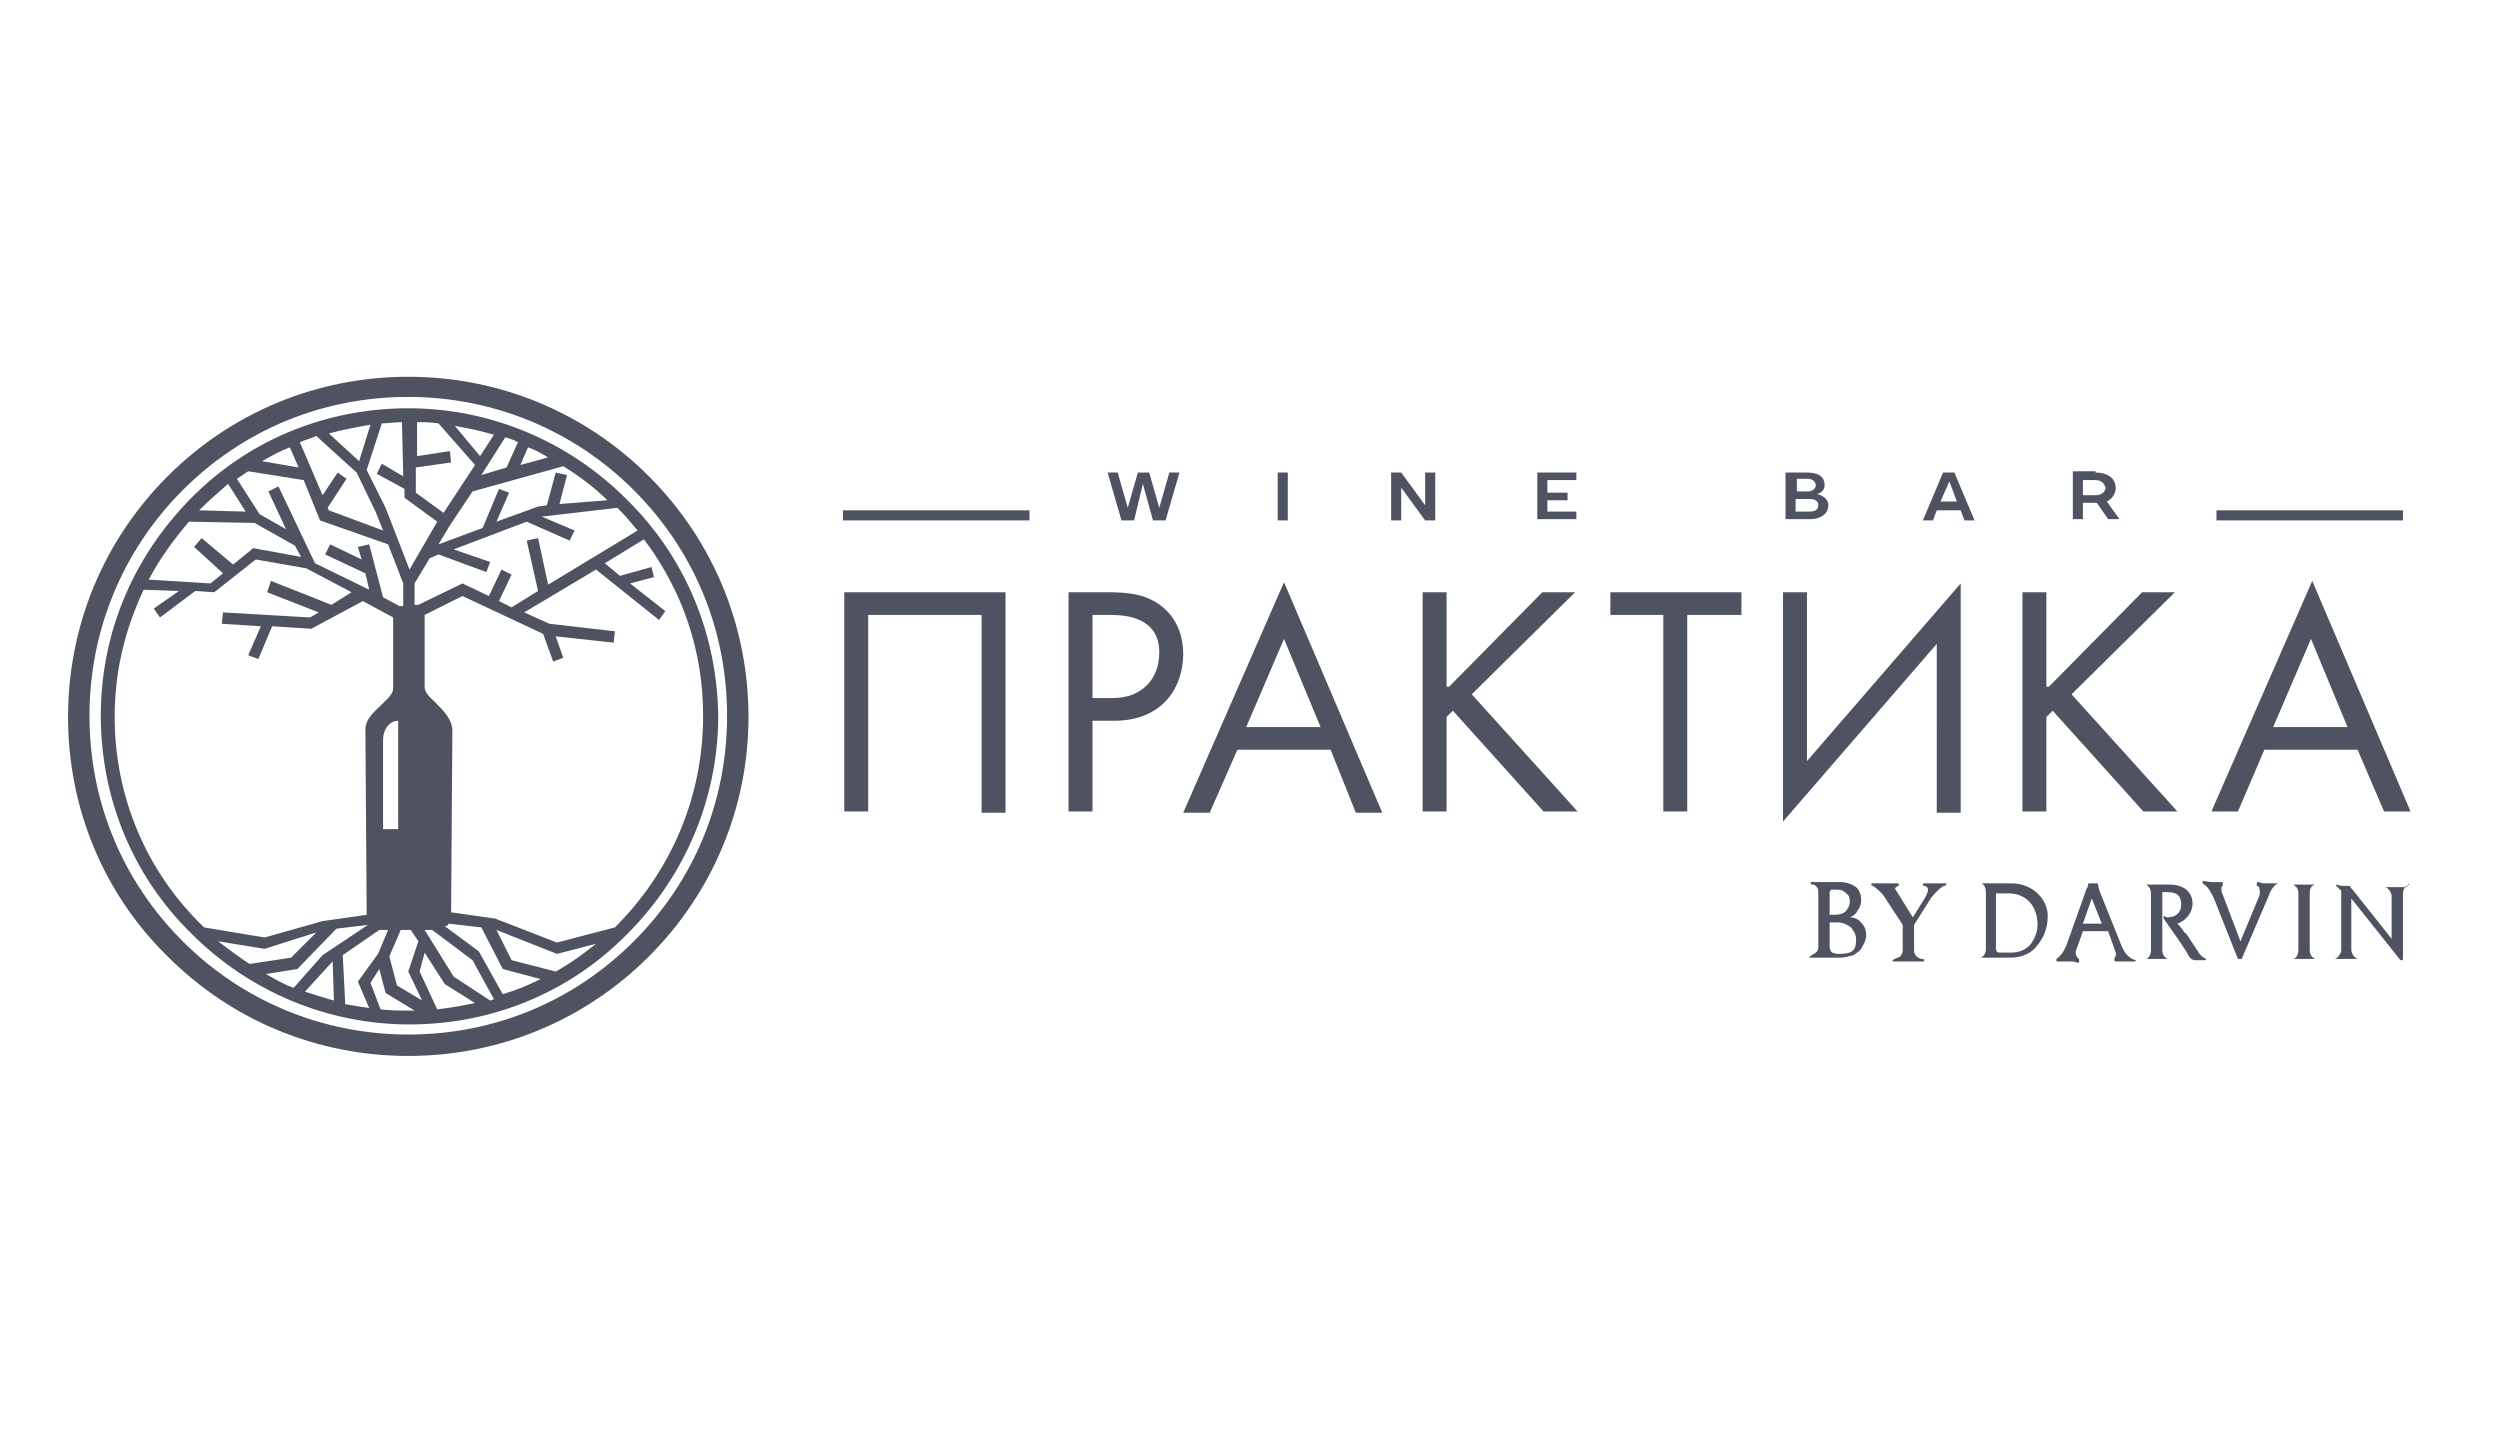 <?xml version="1.0" encoding="utf-8"?>
<!-- Generator: Adobe Illustrator 22.0.0, SVG Export Plug-In . SVG Version: 6.00 Build 0)  -->
<svg version="1.1" id="Слой_1" xmlns="http://www.w3.org/2000/svg" xmlns:xlink="http://www.w3.org/1999/xlink" x="0px" y="0px"
	 viewBox="0 0 198.4 113.4" style="enable-background:new 0 0 198.4 113.4;" xml:space="preserve">
<style type="text/css">
	.st0{fill:#4F5260;}
</style>
<path class="st0" d="M49.7,39.6c-4.6-4.6-10.8-7.2-17.3-7.2s-12.7,2.5-17.3,7.2S8,50.3,8,56.8c0,6.5,2.5,12.7,7.2,17.3
	c4.6,4.6,10.8,7.2,17.3,7.2c6.5,0,12.7-2.5,17.3-7.2c4.6-4.6,7.2-10.8,7.2-17.3C56.9,50.3,54.4,44.2,49.7,39.6z M18.1,38.4l1.4,2.2
	l-3.7-0.1C16.5,39.8,17.3,39.1,18.1,38.4z M20.8,36.6c0.7-0.4,1.4-0.8,2.2-1.1l0.7,1.6L20.8,36.6z M41.3,36.9l0.6-1.4
	c0.6,0.2,1.1,0.5,1.6,0.8L41.3,36.9z M36,77.5l-2.3-3.7l0.6,0l3.2,2.4l1.7,3.1c-0.1,0-0.2,0.1-0.3,0.1l0,0L36,77.5z M33.7,75.6
	l1.6,2.5l2.4,1.5c-1,0.2-2,0.4-3,0.5l-1.4-3L33.7,75.6z M21,75.3l4.1-1.3l-2,2l-3.3,0.5c-0.9-0.6-1.7-1.2-2.5-1.8L21,75.3z
	 M23.6,76.9l3.1-3.2l2.5-0.3l-3.6,2.4l-2.3,2.6c-0.8-0.3-1.5-0.7-2.2-1.1L23.6,76.9z M26.1,34.4c1.1-0.3,2.2-0.5,3.3-0.7l-0.9,2.9
	L26.1,34.4z M44.4,40l0.6-2.3l-0.9-0.2l-0.7,2.6l-0.7,0.1l-3.3,1.2l1-2.3l-0.8-0.3l-1.3,3.1l-3.5,1.3l0.9-1.5l1.8-2.7l7.2-2
	c1.3,0.8,2.5,1.7,3.5,2.7L44.4,40z M31.6,65.8l-1.2,0l0-7.1c0-0.8,0.5-1.5,1.2-1.5L31.6,65.8z M30.4,42.1l-4.3-1.6L26,40.3l1.5-2.3
	l-0.7-0.5l-1.2,1.8l-1.8-4.2c0.4-0.2,0.9-0.3,1.3-0.5l3.2,2.9l1.5,3.1L30.4,42.1z M30.8,43.2l1.2,3.1l0,1.8l-0.3,0l-1.3-0.7
	l-1.1-4.2l-0.9,0.2l0.3,1l-2.5-1.2l-0.4,0.8l3.2,1.5l0.3,1.3L25,44.7l-2.9-6.1l-0.8,0.4l1.4,3l-2.1-1.2l-1.8-2.8
	c0.3-0.2,0.6-0.4,0.9-0.6l4.4,0.7l1.3,3.2L30.8,43.2z M30.1,73.8L30.1,73.8l0.7,0L30,75.7l-1.6,2.2l0.9,2.1
	c-0.6-0.1-1.3-0.2-1.9-0.3l-0.2-3.9L30.1,73.8z M31.8,73.8h0.8l0.6,0.9l-0.8,2.4l1.1,2.3l-2-1.2l-0.6-2.3L31.8,73.8z M35.6,73.3
	l2.6,0.3l1.7,3.3l3,0.8c-1,0.5-2,0.9-3,1.2l-1.9-3.4l-2.7-2C35.5,73.5,35.6,73.4,35.6,73.3z M47.3,74.9c-1,0.8-2.1,1.6-3.2,2.2
	l-3.5-0.9l-1.2-2.4l4.8,1.9L47.3,74.9z M43.5,46.4l-0.8-3.7l-0.9,0.2l0.9,4l-2.1,1.3l-1-0.5l1-2.1l-0.8-0.4l-1,2.1l-2.1-1l-3.5,1.7
	h-0.3l0-1.7l1.2-2l0.7-0.3l3.8,1.4l0.3-0.8L36,43.6l5.8-2.2l3.4,1.5l0.4-0.8L43,41l6-0.7c0.6,0.6,1.1,1.2,1.6,1.8L43.5,46.4z
	 M38.2,37.7l1.9-3c0.3,0.1,0.7,0.2,1,0.4l-0.9,2L38.2,37.7z M36.1,33.8c1.1,0.2,2.1,0.4,3.1,0.7l-1.1,1.7L36.1,33.8z M34.8,33.6
	l2.9,3.3l-2.5,3.8l-2.2-1.6l0-2l2.8-0.4l-0.1-0.9l-2.6,0.4l0-2.7C33.5,33.5,34.1,33.5,34.8,33.6z M32.5,45.2l-1.9-4.9l-1.5-3
	l1.2-3.7c0.5,0,1.1-0.1,1.6-0.1l0.1,4.3l-1.7-1l-0.4,0.8l2.2,1.2l0,0.7l2.6,1.9L32.5,45.2z M20.2,41.5L20.2,41.5l3.2,1.8l0.5,0.9
	l-3.8-0.7l-1.6,1.3L16,42.7l-0.6,0.7l2.3,2.1l-1,0.8L11.8,46c0.9-1.7,2-3.2,3.2-4.6L20.2,41.5z M11.4,46.8l2.8,0.1l-2,1.4l0.5,0.7
	l2.8-2.1l1.5,0.1l3.3-2.6l4,0.7l0,0l3.6,1.9L26.3,48l-4.8-1.9L21.2,47l4.1,1.6l-0.7,0.4l-6.9-0.4l-0.1,0.9l3.1,0.2l-1,2.3l0.8,0.3
	l1.1-2.6l3.1,0.2l4.1-2.2l2.4,1.3l0,0.7h0v4.9c0,0.5-0.4,0.8-0.9,1.3c-0.6,0.6-1.4,1.2-1.3,2.2l0.1,14.5l-3.5,0.5L21,74.4l-4.8-0.8
	c-4.6-4.4-7.1-10.4-7.1-16.7C9.1,53.3,9.9,50,11.4,46.8z M26.5,79.4c-0.8-0.2-1.6-0.5-2.3-0.7l2.1-2.3l0.1-0.1L26.5,79.4z
	 M30.1,76.9l0.5,1.9l2.3,1.4c-0.2,0-0.3,0-0.5,0c-0.7,0-1.4,0-2.2-0.1L29.4,78L30.1,76.9z M48.8,73.6l-4.6,1.2l-4.9-1.9l-3.5-0.5
	L35.9,58c0-0.9-0.7-1.6-1.3-2.2c-0.5-0.5-0.9-0.8-0.9-1.3l0-4.9h0v-0.8l0,0l3-1.5l6.4,3l0.8,2.2l0.8-0.3l-0.6-1.7l4.6,0.5l0.1-0.9
	l-5.2-0.6l-2-0.9l5.7-3.4l5,4l0.5-0.7L50,46.3l1.9-0.5l-0.2-0.8l-2.5,0.7L48,44.7l3.1-1.9c3.1,4.1,4.7,8.9,4.7,14
	C55.8,63.2,53.3,69.1,48.8,73.6z M51.5,37.8c-5.1-5.1-11.9-7.9-19.1-7.9c-7.2,0-14,2.8-19.1,7.9c-5.1,5.1-7.9,11.9-7.9,19.1
	c0,7.2,2.8,14,7.9,19c5.1,5.1,11.9,7.9,19.1,7.9c7.2,0,14-2.8,19.1-7.9c5.1-5.1,7.9-11.9,7.9-19C59.4,49.7,56.6,42.9,51.5,37.8z
	 M50.3,74.7c-4.8,4.8-11.1,7.4-17.9,7.4c-6.7,0-13.1-2.6-17.9-7.4c-4.8-4.8-7.4-11.1-7.4-17.9c0-6.7,2.6-13.1,7.4-17.9
	c4.8-4.8,11.1-7.4,17.9-7.4c6.7,0,13.1,2.6,17.9,7.4c4.8,4.8,7.4,11.1,7.4,17.9C57.7,63.6,55.1,69.9,50.3,74.7z M79.8,47v17.5h-1.9
	V48.8h-9v15.6H67V47H79.8z M87.9,47c1.8,0,3.2,0.2,4.4,1.2c1.3,1.1,1.6,2.6,1.6,3.7c0,2.5-1.5,5.3-5.5,5.3h-1.7v7.2h-1.9V47H87.9z
	 M86.7,55.4h1.6c2.3,0,3.7-1.5,3.7-3.6c0-2.8-2.6-3-3.9-3h-1.4V55.4z M105.6,59.5h-7.4L96,64.5h-2.1l8-18.3l7.8,18.3h-2.1
	L105.6,59.5z M104.8,57.7l-2.9-7l-3,7H104.8z M115,54.5l7.4-7.5h2.6l-8.2,8.1l8.4,9.3h-2.7l-7.2-8l-0.5,0.5v7.5h-1.9V47h1.9V54.5z
	 M133.9,48.8v15.6H132V48.8h-4.2V47h10.4v1.8H133.9z M153.7,51.1l-12.2,14.1V47h1.9v13.4l12.2-14.1v18.2h-1.9V51.1z M162.6,54.5
	L170,47h2.6l-8.2,8.1l8.4,9.3h-2.7l-7.2-8l-0.5,0.5v7.5h-1.9V47h1.9V54.5z M187.1,59.5h-7.4l-2.1,4.9h-2.1l8-18.3l7.8,18.3h-2.1
	L187.1,59.5z M186.3,57.7l-2.9-7l-3,7H186.3z M159.6,70.1c-0.4,0-0.7,0-0.9,0c-0.2,0-0.4,0-0.7,0c-0.3,0-0.5,0-0.6,0
	c0,0-0.1,0-0.1,0c0,0,0,0,0,0c0,0,0,0-0.1,0l0,0c0,0,0,0,0,0c0,0,0,0,0,0c0.2,0,0.4,0.3,0.4,0.7v4.5c0,0.4-0.2,0.6-0.4,0.7
	c0,0,0,0,0,0c0,0,0,0,0,0l0,0c0,0,0,0,0.1,0c0,0,0,0,0,0c0,0,0,0,0.1,0c0.1,0,0.4,0,0.6,0c0.3,0,0.6,0,0.8,0c0.2,0,0.4,0,0.7,0
	c0.9,0,1.7-0.3,2.2-1c0.5-0.6,0.8-1.4,0.8-2.2C162.6,71.6,161.5,70.1,159.6,70.1z M161.1,75c-0.4,0.4-0.9,0.6-1.5,0.6
	c-0.3,0-0.6,0-0.9,0c-0.2,0-0.3-0.1-0.3-0.3v-4.4c0.3,0,0.8,0,1,0c1.4,0,2.3,1,2.3,2.5C161.7,73.9,161.5,74.5,161.1,75z M169.2,76.1
	c-0.5-0.3-0.7-0.7-0.9-1.2l-1.6-4c-0.1-0.2-0.2-0.6-0.2-0.7c0,0,0-0.1-0.1-0.1h-0.6c0,0-0.1,0-0.1,0.1c0,0.1,0,0.2-0.1,0.3l-1.6,4.5
	c-0.2,0.5-0.5,0.9-0.8,1.1c0,0,0,0,0,0.1l0,0.1c0,0,0,0,0.1,0c0,0,0,0,0,0c0,0,0.1,0,0.1,0c0.1,0,0.3,0,0.6,0c0,0,0,0,0.1,0
	c0.4,0,0.6,0,0.7,0.1c0,0,0.1,0,0.1,0c0,0,0,0,0,0c0,0,0.1,0,0.1-0.1l0-0.1c0,0,0-0.1,0-0.1c-0.1,0-0.1-0.1-0.2-0.2
	c-0.1-0.2-0.1-0.4,0-0.6l0.5-1.4h2l0.5,1.4c0.2,0.4,0.1,0.7,0,0.7c0,0,0,0,0,0.1l0,0.1c0,0,0,0.1,0.1,0.1c0,0,0,0,0,0
	c0,0,0.1,0,0.1,0c0.1,0,0.3,0,0.6,0c0.3,0,0.5,0,0.7,0c0,0,0.1,0,0.1,0c0,0,0,0,0,0c0,0,0.1,0,0.1-0.1L169.2,76.1
	C169.2,76.1,169.2,76.1,169.2,76.1z M166.8,73.3h-1.5l0.7-2L166.8,73.3z M166.5,70.2C166.5,70.2,166.5,70.2,166.5,70.2
	C166.5,70.2,166.5,70.2,166.5,70.2L166.5,70.2z M167.8,76.2C167.7,76.2,167.7,76.2,167.8,76.2C167.7,76.2,167.7,76.2,167.8,76.2
	L167.8,76.2C167.7,76.2,167.7,76.2,167.8,76.2C167.7,76.2,167.7,76.2,167.8,76.2z M167.9,76.1C167.9,76.1,167.9,76.1,167.9,76.1
	C167.9,76.1,167.9,76.1,167.9,76.1z M175.1,76.1L175.1,76.1C175.1,76.2,175.1,76.2,175.1,76.1C175,76.2,175,76.2,175.1,76.1
	c-0.1,0.1-0.1,0.1-0.1,0.1c-0.1,0-0.4,0-0.9,0c0,0,0,0,0,0l-0.2-0.1c0,0,0,0,0,0c-0.1-0.1-0.2-0.2-0.3-0.4c0-0.1-0.1-0.1-0.1-0.2
	c-0.6-0.9-1-1.5-1.3-1.9c-0.3-0.4-0.4-0.6-0.5-0.7c0,0,0,0,0,0l0,0c0,0,0,0,0,0v-0.1c0,0,0,0,0-0.1c0,0,0,0,0,0c0,0,0,0,0,0
	c0.1,0,0.2,0.1,0.3,0.1c0.7,0,1.1-0.4,1.1-1c0-0.7-0.3-1-1.1-1c-0.1,0-0.3,0-0.4,0v4.6c0,0.5,0.3,0.6,0.4,0.7c0,0,0,0,0,0
	c0,0,0,0,0,0l0,0c0,0,0,0-0.1,0c0,0,0,0,0,0c0,0,0,0-0.1,0c-0.1,0-0.4,0-0.6,0c-0.3,0-0.6,0-0.7,0c0,0,0,0-0.1,0c0,0,0,0,0,0
	c0,0,0,0-0.1,0l0,0c0,0,0,0,0,0s0,0,0,0c0.1,0,0.4-0.2,0.4-0.7v-4.5c0-0.4-0.2-0.6-0.4-0.7c0,0,0,0,0,0s0,0,0,0l0,0c0,0,0,0,0.1,0
	c0,0,0,0,0,0c0,0,0,0,0.1,0c0.1,0,0.4,0,0.6,0c0.1,0,0.3,0,0.5,0c0.2,0,0.4,0,0.6,0c1.1,0,1.8,0.6,1.8,1.5c0,0.8-0.6,1.4-1.2,1.6
	c0.1,0.1,0.3,0.3,0.5,0.6c0,0.1,0.1,0.1,0.2,0.2l0.8,1.2c0,0,0,0.1,0.1,0.1C174.4,75.5,174.6,75.9,175.1,76.1
	C175.1,76.1,175.1,76.1,175.1,76.1z M180.8,70.1C180.8,70.1,180.8,70.1,180.8,70.1C180.7,70.1,180.7,70.1,180.8,70.1L180.8,70.1
	c-0.2,0-0.4,0-0.7,0c0,0-0.1,0-0.1,0c-0.4,0-0.6,0-0.7-0.1c0,0-0.1,0-0.1,0c0,0,0,0,0,0c0,0-0.1,0-0.1,0.1l0,0.1c0,0,0,0.1,0,0.1
	c0.1,0,0.2,0.1,0.2,0.2c0,0.1,0.1,0.3,0,0.6l-1.5,3.6l-1.4-3.7c-0.2-0.4-0.1-0.7,0-0.7c0,0,0,0,0-0.1l0-0.1c0,0,0-0.1-0.1-0.1
	c0,0,0,0,0,0c0,0-0.1,0-0.1,0c-0.1,0-0.3,0-0.6,0c-0.4,0-0.7-0.1-0.8-0.1c0,0,0,0,0,0c0,0,0,0,0,0c0,0,0,0,0,0l0,0.1c0,0,0,0,0,0.1
	c0.5,0.3,0.7,0.8,0.9,1.2l1.9,4.8c0,0,0,0,0.1,0h0.1c0,0,0,0,0.1,0l2.1-4.9c0.2-0.6,0.5-1,0.8-1.1C180.8,70.2,180.8,70.2,180.8,70.1
	L180.8,70.1z M180.7,70.1C180.7,70.1,180.7,70.1,180.7,70.1C180.7,70.1,180.7,70.1,180.7,70.1z M180.7,70.1
	C180.7,70.1,180.7,70.1,180.7,70.1C180.7,70.1,180.7,70.1,180.7,70.1z M180.7,70.1C180.7,70.1,180.7,70.1,180.7,70.1
	C180.7,70.1,180.7,70.1,180.7,70.1z M180.6,70.1C180.6,70.1,180.6,70.1,180.6,70.1C180.6,70.1,180.6,70.1,180.6,70.1z M180.6,70.1
	C180.6,70.1,180.6,70.1,180.6,70.1C180.6,70.1,180.6,70.1,180.6,70.1z M180.6,70.2C180.6,70.2,180.6,70.2,180.6,70.2
	C180.6,70.2,180.6,70.2,180.6,70.2z M180.5,70.2C180.5,70.2,180.5,70.2,180.5,70.2C180.5,70.2,180.5,70.2,180.5,70.2z M180.5,70.2
	C180.5,70.2,180.5,70.2,180.5,70.2C180.5,70.2,180.5,70.2,180.5,70.2z M180.4,70.2C180.4,70.2,180.4,70.2,180.4,70.2
	C180.4,70.2,180.4,70.2,180.4,70.2z M180.4,70.2C180.4,70.2,180.4,70.2,180.4,70.2C180.4,70.2,180.4,70.2,180.4,70.2z M180.3,70.2
	C180.3,70.2,180.3,70.2,180.3,70.2C180.3,70.2,180.3,70.2,180.3,70.2z M180.3,70.2C180.3,70.2,180.3,70.2,180.3,70.2
	C180.3,70.2,180.3,70.2,180.3,70.2z M180.2,70.2C180.2,70.2,180.2,70.2,180.2,70.2C180.2,70.2,180.2,70.2,180.2,70.2z M180.1,70.2
	C180.1,70.2,180.1,70.2,180.1,70.2C180.1,70.2,180.1,70.2,180.1,70.2z M180,70.2C180,70.2,180,70.2,180,70.2
	C180,70.2,180,70.2,180,70.2z M183.3,70.9v4.5c0,0.5,0.3,0.6,0.4,0.7c0,0,0,0,0,0c0,0,0,0,0,0l0,0c0,0,0,0-0.1,0c0,0,0,0,0,0
	c0,0,0,0-0.1,0c-0.1,0-0.4,0-0.6,0c-0.3,0-0.6,0-0.7,0c0,0,0,0-0.1,0c0,0,0,0,0,0c0,0,0,0-0.1,0l0,0c0,0,0,0,0,0s0,0,0,0
	c0.1,0,0.4-0.2,0.4-0.7v-4.5c0-0.5-0.3-0.6-0.4-0.7c0,0,0,0,0,0c0,0,0,0,0,0l0,0c0,0,0,0,0.1,0c0,0,0,0,0,0c0,0,0,0,0.1,0
	c0.1,0,0.4,0,0.7,0c0.3,0,0.5,0,0.6,0c0,0,0.1,0,0.1,0c0,0,0,0,0,0c0,0,0,0,0.1,0l0,0c0,0,0,0,0,0c0,0,0,0,0,0
	C183.5,70.3,183.3,70.4,183.3,70.9z M191.2,70.2C191.2,70.2,191.2,70.2,191.2,70.2c-0.4,0.1-0.5,0.5-0.5,0.7v5.2c0,0,0,0.1-0.1,0.1
	h-0.1c0,0,0,0,0,0l-3.9-4.9v4.1c0,0.2,0.2,0.6,0.5,0.7c0,0,0,0,0,0c0,0,0,0,0,0l0,0c0,0,0,0-0.1,0c0,0,0,0,0,0c0,0,0,0-0.1,0
	c-0.1,0-0.4,0-0.7,0c-0.4,0-0.6,0-0.7,0c0,0,0,0-0.1,0c0,0,0,0,0,0c0,0,0,0-0.1,0l0,0c0,0,0,0,0,0c0,0,0,0,0,0
	c0.3-0.1,0.5-0.5,0.5-0.7v-4.7l-0.4-0.4c0,0,0,0,0-0.1l0,0c0,0,0,0,0,0c0,0,0,0,0,0c0,0,0,0,0,0c0.1,0,0.2,0.1,0.5,0.1
	c0.3,0,0.4,0,0.6,0c0,0,0,0,0,0c0,0,0,0,0,0c0,0,0,0,0,0c0,0.1,0.1,0.2,0.2,0.3l3.1,3.9v-3.4c0-0.2-0.2-0.6-0.5-0.7c0,0,0,0,0,0
	c0,0,0,0,0,0l0,0c0,0,0,0,0.1,0c0,0,0,0,0,0c0,0,0,0,0.1,0c0.1,0,0.3,0,0.7,0c0.4,0,0.6,0,0.7,0c0,0,0,0,0.1,0c0,0,0,0,0,0
	C191.1,70.1,191.2,70.1,191.2,70.2L191.2,70.2C191.2,70.2,191.2,70.2,191.2,70.2z M146.8,72.8c0.3-0.1,0.5-0.3,0.6-0.5
	c0.2-0.3,0.3-0.5,0.3-0.9c0-0.4-0.1-0.7-0.4-1c-0.3-0.2-0.7-0.4-1.3-0.4c-0.1,0-0.2,0-0.3,0c-0.1,0-0.2,0-0.3,0c-0.2,0-0.4,0-0.6,0
	c-0.2,0-0.4,0-0.7,0l-0.4,0c0,0,0,0,0,0c0,0,0,0,0,0l0,0c0,0,0,0,0,0.1c0,0.1,0.1,0.1,0.2,0.1c0.1,0,0.2,0.1,0.2,0.1
	c0.1,0.1,0.2,0.2,0.2,0.5v4.4c0,0.2-0.1,0.3-0.2,0.4c-0.1,0.1-0.2,0.1-0.3,0.2c-0.1,0.1-0.2,0.1-0.2,0.1c0,0.1,0,0.1,0,0.1
	c0,0,0,0,0,0l0,0l0,0c0.2,0,0.2,0,0.3,0l0,0l0.7,0c0.1,0,0.3,0,0.4,0c0.1,0,0.2,0,0.3,0c0.2,0,0.5,0,0.7,0c0.4,0,0.7-0.1,1.1-0.2
	c0.3-0.2,0.6-0.4,0.7-0.7c0.2-0.3,0.3-0.6,0.3-0.9c0-0.5-0.2-0.8-0.5-1.1C147.5,73,147.2,72.8,146.8,72.8z M145.3,75.5
	c0-0.1-0.1-0.2-0.1-0.3v-2c0.2,0,0.3,0,0.5,0c0,0,0.1,0,0.1,0c0.5,0,0.8,0.2,1.1,0.4c0.2,0.3,0.4,0.5,0.4,1c0,0.8-0.3,1.1-1.3,1.1
	c-0.2,0-0.4,0-0.5-0.1C145.5,75.7,145.4,75.6,145.3,75.5z M146.8,71.5c0,0.4-0.1,0.5-0.3,0.8c-0.2,0.2-0.5,0.3-0.9,0.3l-0.4,0l0-1.5
	v0c0-0.2,0-0.2,0-0.3c0-0.1,0.1-0.1,0.1-0.2c0.1,0,0.2,0,0.3,0c0.3,0,0.6,0,0.8,0.2C146.7,71,146.8,71.2,146.8,71.5z M143.8,70.2
	C143.8,70.2,143.8,70.2,143.8,70.2C143.8,70.2,143.8,70.2,143.8,70.2C143.8,70.2,143.8,70.2,143.8,70.2z M143.8,76.2
	C143.8,76.2,143.8,76.2,143.8,76.2C143.8,76.2,143.8,76.2,143.8,76.2C143.8,76.2,143.8,76.2,143.8,76.2z M154.4,70.1
	C154.4,70.1,154.3,70.1,154.4,70.1c-0.2,0-0.4,0-0.5,0c-0.2,0-0.5,0-0.7,0l-0.5,0c0,0,0,0,0,0c0,0-0.1,0-0.1,0.1
	c0,0.1,0,0.1,0.1,0.1c0.1,0,0.3,0.1,0.3,0.3c0,0.2-0.1,0.4-0.2,0.6l-1,1.6l-1.3-2.1c-0.1-0.1-0.1-0.2-0.1-0.2c0-0.1,0.2-0.1,0.2-0.2
	c0.1,0,0.1-0.1,0.1-0.1c0-0.1-0.1-0.1-0.1-0.1l-0.5,0c-0.4,0-0.6,0-0.9,0c-0.1,0-0.2,0-0.3,0c0,0,0,0,0,0c0,0,0,0,0,0l-0.3,0h0
	c0,0-0.1,0-0.1,0.1c0,0.1,0.1,0.1,0.1,0.1c0.1,0,0.7,0.5,0.9,0.8l1.5,2.3v2c0,0.2-0.1,0.4-0.2,0.5c-0.1,0.1-0.3,0.1-0.4,0.2
	c-0.1,0-0.2,0.1-0.2,0.1c0,0.1,0,0.1,0,0.1c0,0,0,0,0,0c0,0,0,0,0,0c0.2,0,0.4,0,0.5,0l0.7,0l0.7,0c0.1,0,0.3,0,0.5,0h0
	c0,0,0,0,0.1,0c0,0,0,0,0-0.1c0-0.1-0.1-0.1-0.2-0.1c-0.1,0-0.3-0.1-0.4-0.2c-0.1-0.1-0.2-0.2-0.2-0.5l0-2l1.2-1.9
	c0.2-0.4,1-1.2,1.2-1.2c0,0,0.1,0,0.1,0c0,0,0-0.1,0-0.1C154.6,70.1,154.5,70.1,154.4,70.1z M154.6,70.2
	C154.6,70.2,154.6,70.2,154.6,70.2C154.6,70.2,154.6,70.2,154.6,70.2z M154.5,70.2C154.5,70.2,154.6,70.2,154.5,70.2
	C154.6,70.2,154.5,70.2,154.5,70.2z M154.5,70.2C154.5,70.2,154.5,70.2,154.5,70.2C154.5,70.2,154.5,70.2,154.5,70.2z M154.5,70.2
	C154.5,70.2,154.5,70.2,154.5,70.2C154.5,70.2,154.5,70.2,154.5,70.2z M154.4,70.2C154.4,70.2,154.5,70.2,154.4,70.2
	C154.5,70.2,154.4,70.2,154.4,70.2z M154.4,70.2C154.4,70.2,154.4,70.2,154.4,70.2C154.4,70.2,154.4,70.2,154.4,70.2z M154.4,70.2
	C154.4,70.2,154.4,70.2,154.4,70.2C154.4,70.2,154.4,70.2,154.4,70.2C154.4,70.2,154.4,70.2,154.4,70.2z M150.5,76.2
	C150.5,76.2,150.5,76.2,150.5,76.2C150.5,76.2,150.5,76.2,150.5,76.2C150.5,76.2,150.5,76.2,150.5,76.2z M152.9,76.2
	C152.9,76.2,152.9,76.2,152.9,76.2C152.9,76.2,152.9,76.2,152.9,76.2C152.9,76.2,152.9,76.2,152.9,76.2z M152.9,76.2
	C152.9,76.2,152.9,76.2,152.9,76.2C152.9,76.2,152.9,76.2,152.9,76.2z M90.7,38.4L90,41.3h-1l-1.1-3.8h0.8l0.8,2.8h0l0.8-2.8h0.9
	l0.8,2.8h0l0.8-2.8h0.8l-1.1,3.8h-1L90.7,38.4L90.7,38.4z M102.2,41.3h-0.8v-3.8h0.8V41.3z M113.1,40.1v-2.6h0.8v3.8h-0.8l-1.9-2.6
	h0v2.6h-0.8v-3.8h0.8L113.1,40.1L113.1,40.1z M122.1,37.5h3v0.6h-2.3v1h1.6v0.6h-1.6v0.9h2.3v0.6h-3.1V37.5z M141.7,37.5h1.7
	c1,0,1.4,0.4,1.4,1c0,0.6-0.6,0.7-0.6,0.7v0c0,0,0.9,0.2,0.9,0.9c0,0.6-0.5,1.1-1.5,1.1h-1.9V37.5z M144.1,38.5
	c0-0.2-0.2-0.5-0.6-0.5h-0.9V39h0.9C143.8,39,144.1,38.8,144.1,38.5z M142.5,39.6v1h1.1c0.5,0,0.7-0.2,0.7-0.5
	c0-0.3-0.2-0.5-0.7-0.5H142.5z M156.7,41.3h-0.8l-0.3-0.8h-1.9l-0.3,0.8h-0.8l1.6-3.8h0.9L156.7,41.3z M154,39.8h1.3l-0.6-1.6h0
	L154,39.8z M166.3,37.5c1,0,1.6,0.5,1.6,1.2c0,0.8-0.7,1.1-0.7,1.1v0l1,1.4h-0.9l-0.9-1.3h-1.1v1.3h-0.8v-3.8H166.3z M166.3,38.1h-1
	v1.2h1c0.5,0,0.8-0.3,0.8-0.6C167,38.4,166.8,38.1,166.3,38.1z M81.7,41.3H66.9v-0.8h14.8V41.3z M190.7,41.3h-14.8v-0.8h14.8V41.3z"
	/>
</svg>
